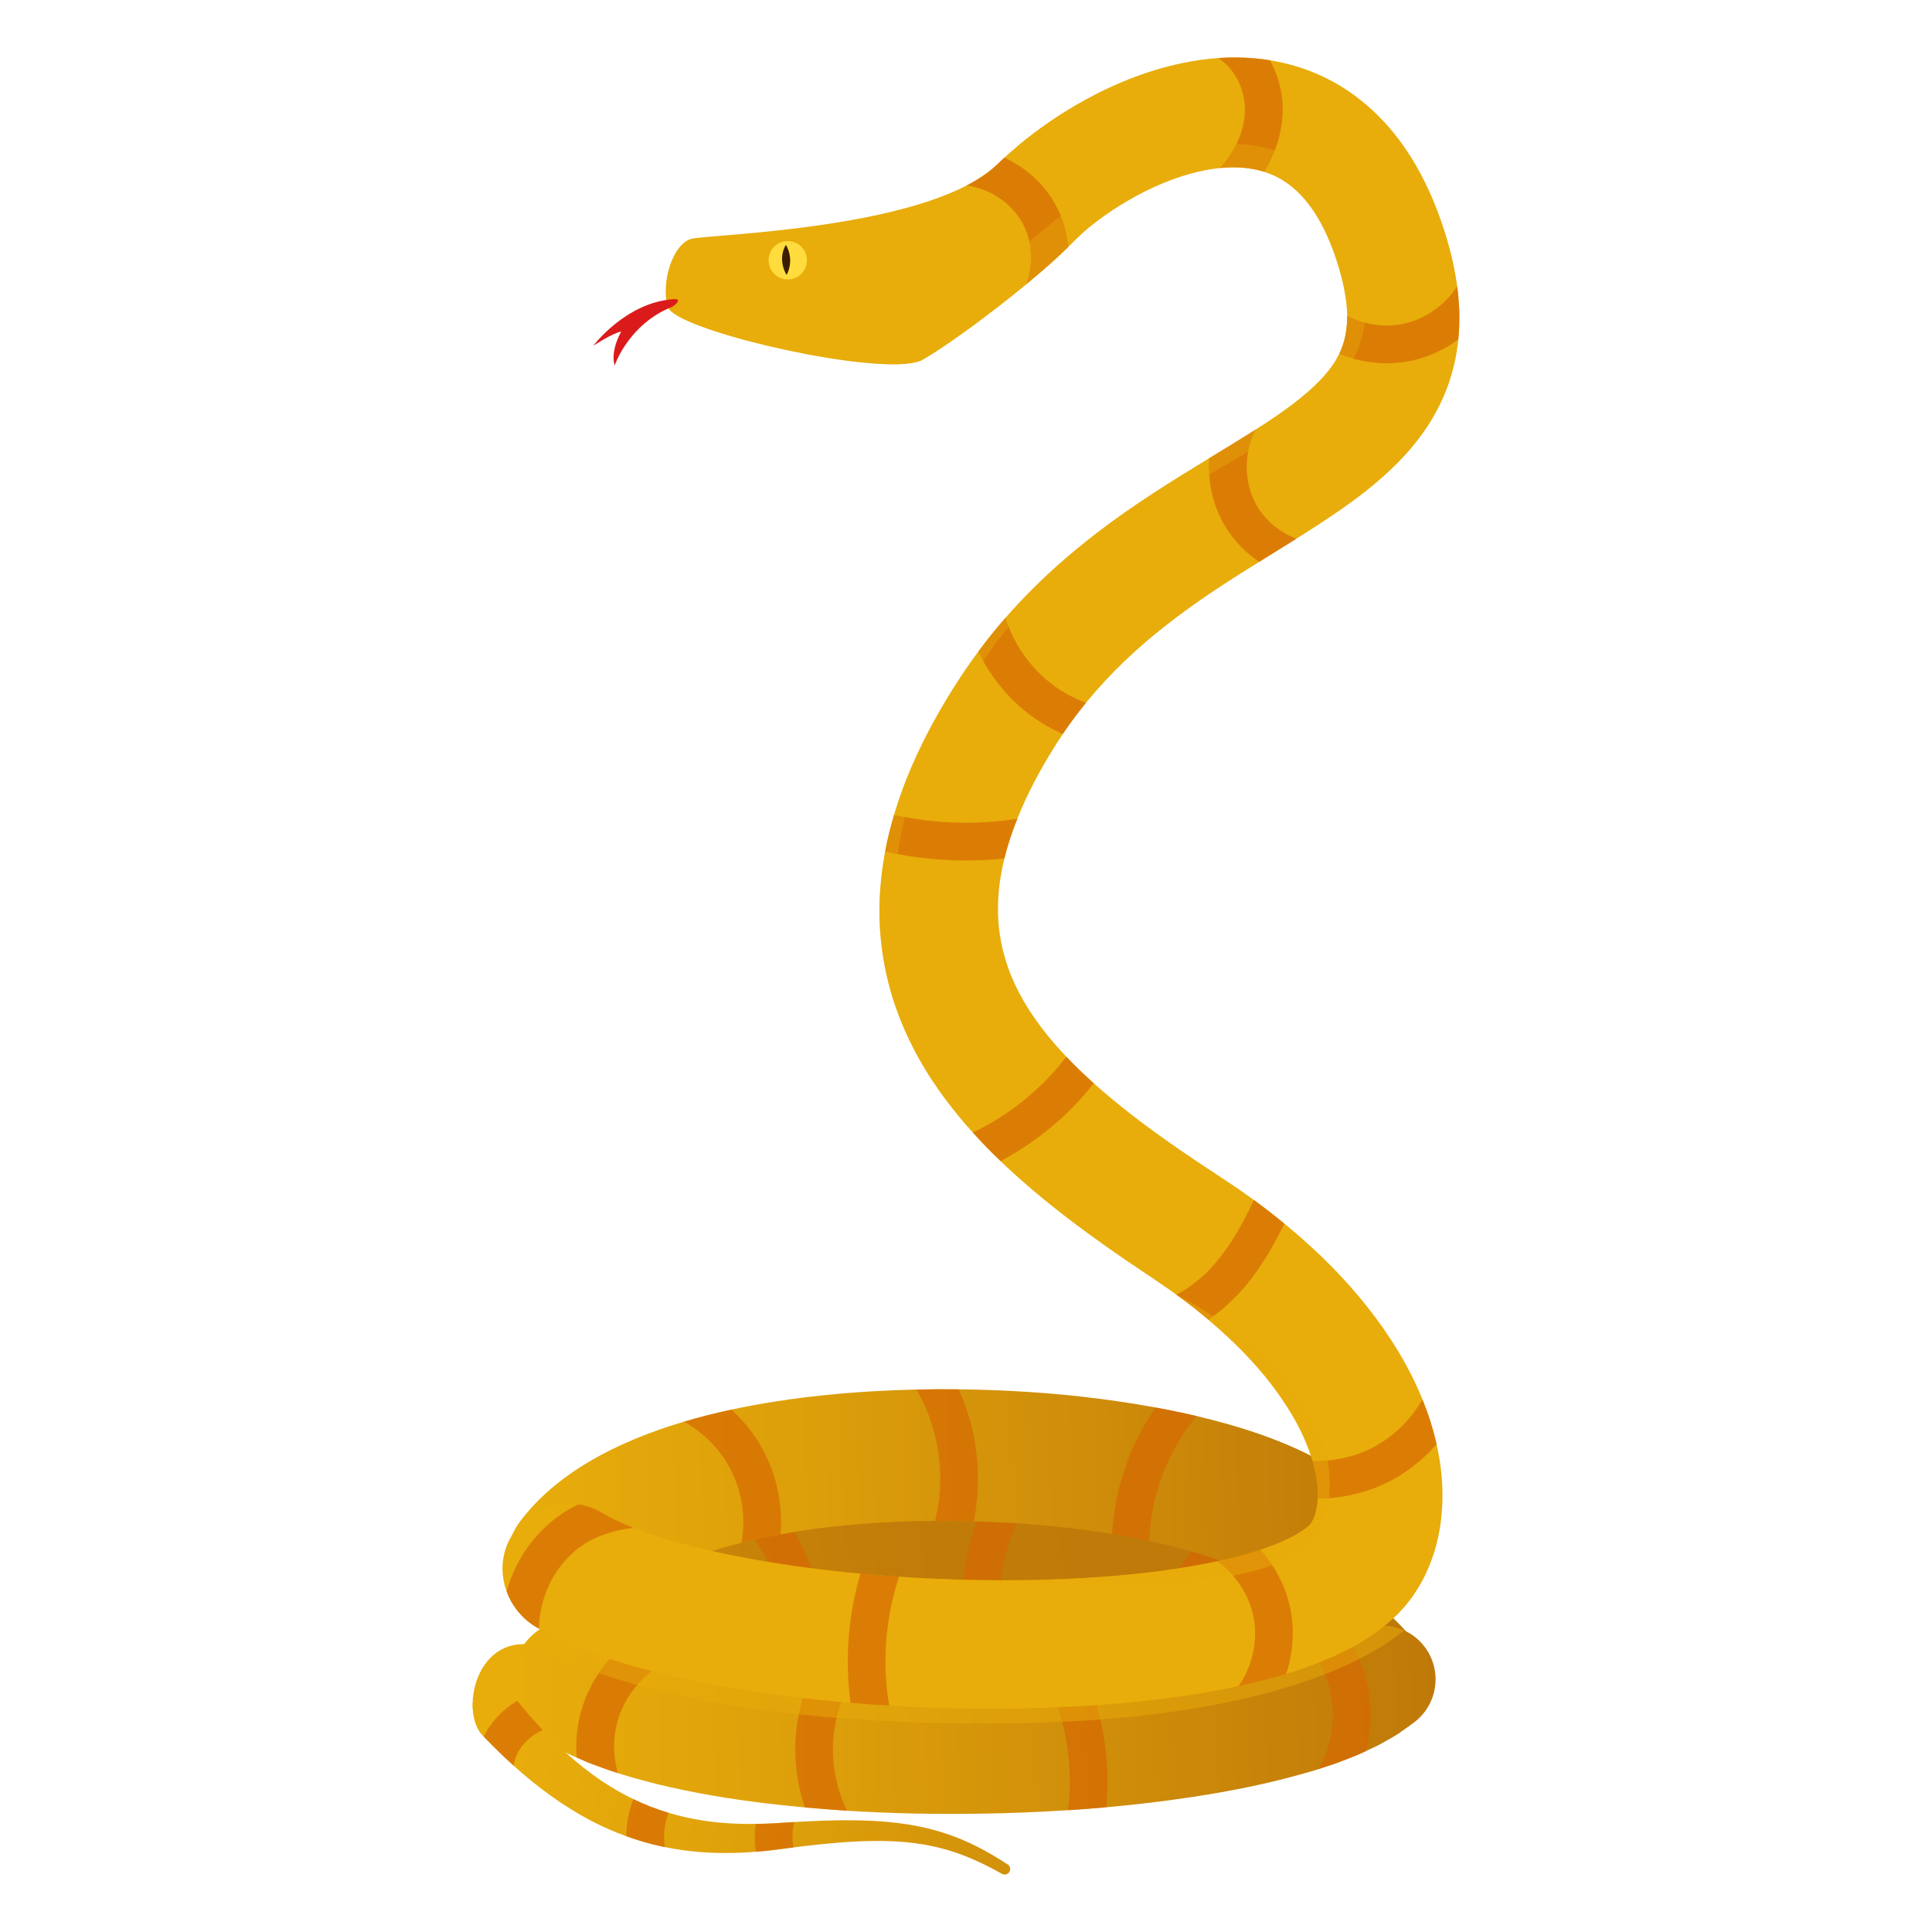 <?xml version="1.0" encoding="utf-8"?>
<!-- Generator: Adobe Illustrator 27.3.1, SVG Export Plug-In . SVG Version: 6.00 Build 0)  -->
<svg version="1.1" id="Layer_1" xmlns="http://www.w3.org/2000/svg" xmlns:xlink="http://www.w3.org/1999/xlink" x="0px" y="0px"
	 viewBox="0 0 1000 1000" style="enable-background:new 0 0 1000 1000;" xml:space="preserve">
<style type="text/css">
	.st0{fill:#C97A4F;}
	.st1{fill:#B26544;}
	.st2{fill:#DD9362;}
	.st3{fill:#F7AF7F;}
	.st4{fill:#512E25;}
	.st5{fill:#753B27;}
	.st6{fill:#A04C27;}
	.st7{fill:#D1DD33;}
	.st8{fill:#99B521;}
	.st9{fill:#BACE28;}
	.st10{fill:#7B991F;}
	.st11{fill:#6E840F;}
	.st12{fill:#F0F460;}
	.st13{fill:#B5CE24;}
	.st14{fill:#AF7B58;}
	.st15{fill:#FFE7B8;}
	.st16{fill:#CC946E;}
	.st17{fill:#8C6245;}
	.st18{fill:#EFCF97;}
	.st19{fill:#FFF4D2;}
	.st20{fill:#68442C;}
	.st21{fill:#3A2416;}
	.st22{fill:#4C311E;}
	.st23{fill:#CC9E71;}
	.st24{fill:#543622;}
	.st25{fill:#E0BB80;}
	.st26{fill:#3D211B;}
	.st27{fill:#96141A;}
	.st28{fill:#B11F20;}
	.st29{fill:#CC212A;}
	.st30{fill:#2D2726;}
	.st31{fill:#636363;}
	.st32{fill:#637209;}
	.st33{fill:#FFDC4A;}
	.st34{fill:#EFBB2B;}
	.st35{fill:#E03647;}
	.st36{fill:#C6283F;}
	.st37{fill:#37CADD;}
	.st38{fill:#1AA4C4;}
	.st39{fill:#3A3A3A;}
	.st40{fill:#686868;}
	.st41{fill:#FFCF48;}
	.st42{fill:#4CE7F2;}
	.st43{fill:#898989;}
	.st44{fill:#E52C3E;}
	.st45{fill:#FFC99C;}
	.st46{fill:url(#SVGID_1_);}
	.st47{fill:#251F2B;}
	.st48{fill:#FFE3CC;}
	.st49{opacity:0.31;fill:#510020;}
	.st50{fill:#F76623;}
	.st51{fill:url(#SVGID_00000120546272865762433860000009541065563358196356_);}
	.st52{fill:url(#SVGID_00000075865412786569929150000004009736681654464388_);}
	.st53{fill:url(#SVGID_00000109739118714625820310000004495622955453384878_);}
	.st54{fill:url(#SVGID_00000096056997273315694110000016301825403360947344_);}
	.st55{fill:url(#SVGID_00000072245532260516303490000001705980378982388159_);}
	.st56{fill:url(#SVGID_00000011025822019372188510000011055286471946487963_);}
	.st57{fill:url(#SVGID_00000070092307196257499990000014582093540963745716_);}
	.st58{fill:url(#SVGID_00000096034926164957792370000006913671050957199544_);}
	.st59{fill:url(#SVGID_00000029030106981881377340000015107838837507167676_);}
	.st60{fill:url(#SVGID_00000118359865043468485430000014095137239153976192_);}
	.st61{fill:url(#SVGID_00000183237700689298732670000002178005769030323124_);}
	.st62{fill:url(#SVGID_00000071520891750689721850000009245286831403421858_);}
	.st63{fill:url(#SVGID_00000070076702542630170540000002435221390025788820_);}
	.st64{fill:url(#SVGID_00000034058829567265204260000002726307861569408943_);}
	.st65{fill:url(#SVGID_00000143595634899256100740000002466240991906473399_);}
	.st66{fill:url(#SVGID_00000175288783327678626290000006026156148144410550_);}
	.st67{fill:url(#SVGID_00000137850728780318668620000014466575777502610343_);}
	.st68{fill:url(#SVGID_00000026148376223288300730000007238332327981474982_);}
	.st69{fill:url(#SVGID_00000151542720282867171180000012393575865435157916_);}
	.st70{fill:url(#SVGID_00000165193219858180642440000005104252780484431031_);}
	.st71{fill:url(#SVGID_00000028289857947284121070000006405989069482536869_);}
	.st72{fill:url(#SVGID_00000101073013113516535400000009741674939722748089_);}
	.st73{fill:url(#SVGID_00000030475731167824128550000001734819357444145795_);}
	.st74{fill:url(#SVGID_00000070819860820849625930000010385148141356217004_);}
	.st75{fill:url(#SVGID_00000012447994429174500070000004932772737047468943_);}
	.st76{fill:url(#SVGID_00000072249190577720117120000008219134200355290295_);}
	.st77{fill:url(#SVGID_00000165940673792774696630000009095847889797150898_);}
	.st78{fill:url(#SVGID_00000106832762127861615460000017939554515936678309_);}
	.st79{fill:url(#SVGID_00000174561151634288272100000018411512583168244877_);}
	.st80{fill:url(#SVGID_00000100340204360592526810000016055271925715474868_);}
	.st81{fill:url(#SVGID_00000120556683041661897040000017569620049044532916_);}
	.st82{fill:url(#SVGID_00000139266270754777676440000016356831908303497405_);}
	.st83{fill:url(#SVGID_00000086657766575735649720000003784521481078186398_);}
	.st84{fill:url(#SVGID_00000163784363952920114210000009633933251748458413_);}
	.st85{fill:url(#SVGID_00000112596810249544341320000008975170091710191030_);}
	.st86{fill:url(#SVGID_00000076569665716167972310000010641816714708491434_);}
	.st87{fill:url(#SVGID_00000159450352829009108840000010697105257336739987_);}
	.st88{fill:url(#SVGID_00000017484483904184059470000010177928926673671564_);}
	.st89{fill:url(#SVGID_00000172439206124787809110000010305860082305950908_);}
	.st90{fill:url(#SVGID_00000054263413647147642360000001712027565444898206_);}
	.st91{fill:url(#SVGID_00000078009239962766729030000015472022861250469029_);}
	.st92{fill:url(#SVGID_00000101076204686927906840000008818750418695777194_);}
	.st93{fill:url(#SVGID_00000163074303188099274070000005045229980208809120_);}
	.st94{fill:url(#SVGID_00000133505290094485639520000003087390942933663639_);}
	.st95{fill:url(#SVGID_00000109019289924742917250000000370624146107858058_);}
	.st96{fill:url(#SVGID_00000047041613652839782820000000872571913323656122_);}
	.st97{fill:#C7857F;}
	.st98{fill:#C42A21;}
	.st99{fill:url(#SVGID_00000057852718012069704600000004481292467800314753_);}
	.st100{opacity:0.4;fill:#506E85;}
	.st101{fill:#D3E3F0;}
	.st102{fill:url(#SVGID_00000159468016023530265860000017063790317143560102_);}
	.st103{fill:url(#SVGID_00000119806908815702141340000012252189892687869842_);}
	.st104{fill:url(#SVGID_00000049923604774754560140000013960417019186952845_);}
	.st105{fill:url(#SVGID_00000129897524755289764020000003167570749521734799_);}
	.st106{fill:url(#SVGID_00000102520011206864971180000006098108288833349265_);}
	.st107{fill:url(#SVGID_00000087392483217709289020000010909368623081173669_);}
	.st108{fill:url(#SVGID_00000012454024266762334910000011180262357653769361_);}
	.st109{fill:url(#SVGID_00000036246381480176885240000014172367265568236417_);}
	.st110{fill:url(#SVGID_00000178927450326473711880000002527775117408446607_);}
	.st111{fill:#6BA7B5;}
	.st112{fill:url(#SVGID_00000084515071475572751430000006200273166585447603_);}
	.st113{fill:url(#SVGID_00000091702497838477358130000009747647340199370407_);}
	.st114{fill:url(#SVGID_00000180337476498546597960000003166860979904202935_);}
	.st115{fill:url(#SVGID_00000121968878885868095830000003904250681173999006_);}
	.st116{fill:#F4642A;}
	.st117{opacity:0.31;}
	.st118{fill:#510020;}
	.st119{fill:url(#SVGID_00000052816015720557521740000011786610754119219859_);}
	.st120{fill:#FFCDA3;}
	.st121{fill:#C98D5B;}
	.st122{fill:url(#SVGID_00000078767591532392596340000011996020083603283840_);}
	.st123{fill:url(#SVGID_00000034798457617342463660000000470826077363558327_);}
	.st124{fill:#C1272D;}
	.st125{fill:#EBC100;}
	.st126{fill:#4D4D4D;}
	.st127{fill:url(#SVGID_00000121248387201116590000000002356522618529587899_);}
	.st128{fill:none;}
	.st129{fill:url(#SVGID_00000183246495363213159490000000371973914058040738_);}
	.st130{fill:#EBDE26;}
	.st131{fill:#4D4D1E;}
	.st132{opacity:0.8;fill:#F2F2DA;}
	.st133{fill:url(#SVGID_00000016043764824682146200000003135549944365929135_);}
	.st134{fill:url(#SVGID_00000176028671045513346860000016218574565902810760_);}
	.st135{fill:url(#SVGID_00000092415300572654208370000015677195891318996372_);}
	.st136{fill:#A3947C;}
	.st137{fill:url(#SVGID_00000141424340736217776910000000059987293004378276_);}
	.st138{fill:url(#SVGID_00000048471254933023923490000010197943956575487376_);}
	.st139{fill:url(#SVGID_00000032649264981265418520000002672041743383606455_);}
	.st140{fill:url(#SVGID_00000098182465193501439080000017493124235178437553_);}
	.st141{fill:url(#SVGID_00000045618478654927817380000013913690147811771538_);}
	.st142{fill:#9E9E9E;}
	.st143{fill:#FF9F2E;}
	.st144{fill:url(#SVGID_00000096056275242365379260000008441867465689626247_);}
	.st145{fill:url(#SVGID_00000127043004026259527590000014548311687312279742_);}
	.st146{fill:url(#SVGID_00000159465703418627598560000013888003904715403911_);}
	.st147{fill:url(#SVGID_00000133496028944197688790000001365261619911368843_);}
	.st148{fill:url(#SVGID_00000063625125755627879580000013573970227169925521_);}
	.st149{fill:url(#SVGID_00000038413797981278999900000017088584453807765896_);}
	.st150{fill:url(#SVGID_00000062152784469761426760000011013933221797408447_);}
	.st151{fill:url(#SVGID_00000064335644560223234950000008825539206847196839_);}
	.st152{fill:#82D8FF;}
	.st153{fill:url(#SVGID_00000060737180401481062480000015148795067038322836_);}
	.st154{fill:url(#SVGID_00000077299582717342147880000011507190496677764264_);}
	.st155{fill:url(#SVGID_00000034047622880440210570000007976603786504091548_);}
	.st156{fill:url(#SVGID_00000070099594540895191260000011581329538027771045_);}
	.st157{fill:#B1D284;}
	.st158{fill:url(#SVGID_00000059302392904590611790000015109276287760478357_);}
	.st159{fill:url(#SVGID_00000130643572050466226840000006594624805431874986_);}
	.st160{fill:url(#SVGID_00000168801957696525871430000013609361836756409225_);}
	.st161{fill:url(#SVGID_00000010299380090333090700000003842276180357114496_);}
	.st162{fill:url(#SVGID_00000013873176536496787600000015385128049054079385_);}
	.st163{fill:url(#SVGID_00000178924945168473420130000017236189681422655166_);}
	.st164{fill:url(#SVGID_00000080927356866781830540000000235225072090983846_);}
	.st165{fill:#FFA2CC;}
	.st166{fill:url(#SVGID_00000032646666981360204600000001839339963702059184_);}
	.st167{opacity:0.7;}
	.st168{fill:#D66801;}
	.st169{fill:#E8AD0B;}
	.st170{fill:url(#SVGID_00000183243004752501313970000006094113701155942055_);}
	.st171{fill:url(#SVGID_00000169549295528509239750000008436121438159146649_);}
	.st172{opacity:0.5;fill:#E8AD0B;}
	.st173{fill:url(#SVGID_00000090988528921971160710000000241515413063690920_);}
	.st174{fill:#DB1B1B;}
	.st175{fill:#FFDC3D;}
	.st176{fill:#3B1D00;}
	.st177{opacity:0.4;fill:#E8AD0B;}
	.st178{fill:#FFB339;}
	.st179{fill:#ED9621;}
	.st180{fill:#DD7E0B;}
	.st181{fill:#DE3302;}
	.st182{fill:#F8D017;}
	.st183{opacity:0.5;fill:#F8D017;}
	.st184{opacity:0.5;fill:#BA9C11;}
	.st185{fill:#25AD22;}
	.st186{fill:#125411;}
	.st187{fill:#40221A;}
	.st188{fill:#FF5924;}
	.st189{fill:#466D76;}
	.st190{opacity:0.2;fill:#466D76;}
	.st191{opacity:0.6;}
	.st192{fill:#FFF830;}
	.st193{fill:#8F3214;}
	.st194{fill:#942513;}
	.st195{fill:#BC4704;}
	.st196{opacity:0.2;fill:#C78F2C;}
	.st197{opacity:0.3;fill:#BC4704;}
	.st198{fill:#FDC74A;}
	.st199{fill:#6B3915;}
	.st200{fill:#471B02;}
	.st201{fill:#913704;}
	.st202{fill:#D95D05;}
	.st203{fill:#A7C15E;}
	.st204{opacity:0.5;}
	.st205{opacity:0.3;fill:#A7C15E;}
	.st206{opacity:0.4;}
	.st207{fill:#D9D900;}
	.st208{fill:#DE1D3A;}
	.st209{fill:#756000;}
	.st210{fill:#C85703;}
	.st211{fill:#F7D76D;}
	.st212{fill:#FBB41D;}
	.st213{opacity:0.7;fill:#F7D76D;}
	.st214{fill:#64FF80;}
	.st215{fill:#328040;}
	.st216{opacity:0.3;fill:#F7D76D;}
</style>
<g>
	<g>
		<g>
			
				<linearGradient id="SVGID_1_" gradientUnits="userSpaceOnUse" x1="5101.185" y1="1005.1" x2="4613.549" y2="911.109" gradientTransform="matrix(-0.999 -0.049 -0.049 0.999 5397.746 132.059)">
				<stop  offset="0" style="stop-color:#E8AD0B"/>
				<stop  offset="0.065" style="stop-color:#DC9E0A"/>
				<stop  offset="0.171" style="stop-color:#CF8D0A"/>
				<stop  offset="0.302" style="stop-color:#C68209"/>
				<stop  offset="0.487" style="stop-color:#C07B09"/>
				<stop  offset="1" style="stop-color:#BF7909"/>
			</linearGradient>
			<path class="st46" d="M295.51,896.71c4.21,1.99,8.63,3.08,13,3.29c13.27,0.65,26.26-6.54,32.41-19.24
				c4.46-6.66,27.7-17.82,67.71-25.37c6.09-1.16,12.58-2.24,19.44-3.19c17.56-2.47,37.6-4.2,60.05-4.72
				c3.95-0.09,7.83-0.15,11.69-0.15c6.82-0.03,13.5,0.04,20,0.22c30.23,0.89,57.04,4.08,79.82,8.82c7.11,1.47,13.83,3.08,20.11,4.84
				c30.39,8.45,50.97,19.79,59.26,31.35c10.96,15.35,24.18,11.52,39.51,0.53c15.35-10.96,26.98-24.98,15.99-40.31
				c-17.92-25-48.2-42.13-83.58-53.53c-7.9-2.54-16.03-4.81-24.38-6.81c0,0,0,0-0.03,0c-30.83-7.38-64.02-11.18-95.48-12.63
				c-7.42-0.33-14.73-0.53-21.88-0.62c-23.44-0.28-45.29,0.66-63.65,2.31c-12.35,1.1-25.34,2.62-38.41,4.72
				c-7.1,1.13-14.23,2.43-21.29,3.91c-46.71,9.82-90.73,27.93-106.46,61.07C271.25,868.24,278.5,888.61,295.51,896.71z"/>
		</g>
		<g class="st167">
			<path class="st168" d="M599.64,856.38c7.11,1.47,13.83,3.08,20.11,4.84c-1.82-11.41-0.26-23.32,4.57-33.93
				c5.45-11.98,14.96-21.94,26.61-28.02c-7.9-2.54-16.03-4.81-24.38-6.81c0,0,0,0-0.03,0c-8.44,7.36-15.34,16.5-20.01,26.75
				C601.23,830.83,598.89,843.68,599.64,856.38z"/>
		</g>
		<g class="st167">
			<path class="st168" d="M499.82,847.33c6.82-0.03,13.5,0.04,20,0.22c-5.26-22.81-1.02-47.79,11.22-67.74
				c-7.42-0.33-14.73-0.53-21.88-0.62C499.11,800.17,495.66,824.46,499.82,847.33z"/>
		</g>
		<g class="st167">
			<path class="st168" d="M385.81,790.13c14.56,18.27,22.69,41.84,22.83,65.27c6.09-1.16,12.58-2.24,19.44-3.19
				c-0.73-23.32-8.09-46.6-20.98-65.98C400,787.36,392.87,788.66,385.81,790.13z"/>
		</g>
	</g>
	<path class="st169" d="M271.36,851.02c-3.13,11.03-3.67,29.3-3.67,29.3l-18.58,17.2c-3.06-3.94-4.55-9.66-4.48-15.72
		C244.77,867.31,253.76,850.72,271.36,851.02z"/>
	<g>
		
			<linearGradient id="SVGID_00000138539336859059528920000013256325762989465479_" gradientUnits="userSpaceOnUse" x1="217.701" y1="828.505" x2="696.196" y2="828.505" gradientTransform="matrix(1 -0.025 0.025 1 26.291 68.89)">
			<stop  offset="0" style="stop-color:#E8AD0B"/>
			<stop  offset="0.35" style="stop-color:#DC9E0A"/>
			<stop  offset="1" style="stop-color:#BF7909"/>
		</linearGradient>
		<path style="fill:url(#SVGID_00000138539336859059528920000013256325762989465479_);" d="M731.71,891.67
			c-2.52,1.88-5.13,3.73-7.71,5.53c-2.61,1.77-5.04,2.98-7.57,4.46c-1.27,0.67-2.53,1.46-3.77,2.05l-3.67,1.71
			c-0.61,0.3-1.24,0.59-1.85,0.86c-1.82,0.88-3.67,1.74-5.47,2.46c-4.78,1.85-9.65,3.9-14.36,5.34l-5.21,1.72l-1.91,0.63l-7.04,1.99
			c-18.77,5.28-37.28,8.82-55.78,11.67c-14.94,2.25-29.86,4.03-44.77,5.35c-6.6,0.59-13.21,1.09-19.82,1.51
			c-15.31,1-30.57,1.59-45.87,1.81c-22.81,0.36-45.64-0.1-68.54-1.53c-7.25-0.49-14.49-1.03-21.77-1.71
			c-6.77-0.61-13.58-1.33-20.39-2.14c-18.54-2.27-37.14-5.31-55.97-9.89c-6.8-1.73-13.63-3.54-20.51-5.76
			c-2.65-0.83-5.29-1.74-7.94-2.7l-7.19-2.64l-6.1-2.67l-1.16-0.5c-4.8-1.94-9.81-4.89-14.68-7.47
			c-16.67-8.82-23.06-29.46-14.24-46.14c8.82-16.67,29.46-23.06,46.14-14.24c0.2,0.11,0.4,0.21,0.59,0.32l2.32,1.28
			c1.25,0.69,2.47,1.42,3.69,2.17c0.65,0.37,1.17,0.78,1.9,1.12l2.2,1.06l1.7,0.82l2.74,1.33l4.94,2c5.11,2.1,10.71,3.97,16.48,5.7
			c1.66,0.52,3.32,1,5.01,1.49c15.19,4.25,31.44,7.47,47.98,10.01c4.74,0.72,9.5,1.38,14.29,2.01c6.72,0.86,13.5,1.64,20.33,2.3
			c22.17,2.2,44.71,3.39,67.23,3.71c12.96,0.2,25.95,0.12,38.9-0.29c6.84-0.17,13.67-0.49,20.5-0.88
			c14.47-0.79,28.88-2.02,43.14-3.72c16.79-2.05,33.39-4.76,49.04-8.62l5.86-1.46l5.63-1.65c3.86-1.02,7.2-2.39,10.8-3.57
			c0.08-0.03,0.17-0.06,0.25-0.12c6.58-2.57,12.85-5.55,16.6-8.19l0.96-0.67l1.51-1.1c8.37-5.88,18.88-6.51,27.56-2.54
			c4.38,1.96,8.31,5.1,11.27,9.32C746.72,865.63,743.86,882.73,731.71,891.67z"/>
	</g>
	<g>
		
			<linearGradient id="SVGID_00000070819971898673695580000005489527623620449694_" gradientUnits="userSpaceOnUse" x1="218.495" y1="842.899" x2="654.5" y2="968.468" gradientTransform="matrix(1 -0.025 0.025 1 26.291 68.89)">
			<stop  offset="0" style="stop-color:#E8AD0B"/>
			<stop  offset="0.35" style="stop-color:#DC9E0A"/>
			<stop  offset="1" style="stop-color:#BF7909"/>
		</linearGradient>
		<path style="fill:url(#SVGID_00000070819971898673695580000005489527623620449694_);" d="M522.41,968.95
			c-0.8,1.28-2.5,1.68-3.8,0.93c-10.26-5.74-20.88-10.64-32.06-13.37c-11.13-2.87-22.74-3.78-34.5-3.62
			c-11.73,0.13-23.6,1.21-35.48,2.6l-5.87,0.74l-12.14,1.54c-2.42,0.26-4.85,0.51-7.27,0.69c-3.79,0.32-7.61,0.53-11.44,0.6
			c-11.86,0.3-23.86-0.57-35.66-3c-0.7-0.12-1.4-0.27-2.11-0.42c-6.04-1.33-12.03-3.07-17.84-5.19c-6.2-2.22-12.22-4.88-18.02-7.89
			c-14.89-7.78-28.24-17.72-40.44-28.72c-5.34-4.81-10.5-9.84-15.43-15c-0.43-0.44-0.83-0.87-1.23-1.31
			c-3.06-3.94-4.55-9.66-4.48-15.72c0.66-1.64,1.68-3.14,3.04-4.43c5.13-4.82,13.21-4.55,18.03,0.58c0.2,0.22,0.43,0.46,0.6,0.71
			c0.46,0.55,0.89,1.12,1.38,1.67c4.27,5.23,8.67,10.31,13.26,15.16c10.59,11.18,22.07,21.2,34.81,29.11
			c3.92,2.41,7.94,4.63,12.06,6.62c5.85,2.84,11.92,5.2,18.22,7.08l0.03,0c10.72,3.25,22.02,5.03,33.57,5.57
			c3.8,0.18,7.63,0.23,11.48,0.18c2.01-0.02,3.99-0.07,6-0.15c2.9-0.1,5.91-0.29,8.98-0.51l5.05-0.3l4.1-0.24
			c12.22-0.65,24.49-1.01,36.85-0.35c12.3,0.64,24.75,2.39,36.55,6.25c11.82,3.69,22.7,9.62,32.86,16.23l0.06,0.03
			C522.89,965.87,523.27,967.65,522.41,968.95z"/>
	</g>
	<g class="st167">
		<path class="st168" d="M351.14,857.18c-15.41,5.59-27.99,19.34-31.92,35.27c-2.03,8.23-1.75,17.02,0.53,25.29
			c-2.65-0.83-5.29-1.74-7.94-2.7l-7.19-2.64l-6.1-2.67c-0.6-7.33-0.04-14.74,1.73-21.97c3.92-15.93,13.65-30,26.73-39.61l2.74,1.33
			l4.94,2C339.77,853.59,345.37,855.46,351.14,857.18z"/>
	</g>
	<g class="st167">
		<path class="st168" d="M438.38,937.24c-7.25-0.49-14.49-1.03-21.77-1.71c-3.65-10.72-5.36-22.09-4.93-33.5
			c0.4-10.79,2.72-21.41,6.74-31.34c6.72,0.86,13.5,1.64,20.33,2.3c-4.54,9.25-7.16,19.4-7.57,29.77
			C430.74,914.7,433.28,926.56,438.38,937.24z"/>
	</g>
	<g class="st167">
		<path class="st168" d="M572.61,935.45c-6.6,0.59-13.21,1.09-19.82,1.51c2.58-20.34-0.22-41.52-7.9-60.54
			c6.84-0.17,13.67-0.49,20.5-0.88C572.02,894.67,574.55,915.35,572.61,935.45z"/>
	</g>
	<g class="st167">
		<path class="st168" d="M707.14,906.29c-1.82,0.88-3.67,1.74-5.47,2.46c-4.78,1.85-9.65,3.9-14.36,5.34l-5.21,1.72
			c1.1-1.59,2.15-3.46,3.07-5.52c5.44-12.2,6.23-26.49,2.19-39.21c-1.64-5.24-4.11-10.17-7.27-14.67c6.58-2.57,12.85-5.55,16.6-8.19
			l0.96-0.67c3.55,5.47,6.38,11.4,8.35,17.61C710.2,878.37,710.54,892.82,707.14,906.29z"/>
	</g>
	<g class="st167">
		<path class="st168" d="M280.96,895.49c-5.69,2.41-10.61,6.8-13.26,12.35c-0.9,1.89-1.52,3.92-1.91,6
			c-5.34-4.81-10.5-9.84-15.43-15c3.85-7.75,10-14.16,17.35-18.51C271.96,885.56,276.36,890.64,280.96,895.49z"/>
	</g>
	<g class="st167">
		<path class="st168" d="M344.18,956.05c-0.7-0.12-1.4-0.27-2.11-0.42c-6.04-1.33-12.03-3.07-17.84-5.19
			c-0.04-0.47-0.02-0.92-0.01-1.4c0.18-6.09,1.42-12.13,3.6-17.83c5.85,2.84,11.92,5.2,18.22,7.08c-1.36,3.64-2.16,7.48-2.28,11.37
			C343.71,951.79,343.82,953.94,344.18,956.05z"/>
	</g>
	<g class="st167">
		<path class="st168" d="M410.35,954.01c0.08,0.75,0.18,1.48,0.34,2.23l-12.14,1.54c-2.42,0.26-4.85,0.51-7.27,0.69
			c-0.16-0.78-0.26-1.59-0.34-2.36c-0.44-4.01-0.37-8.06,0.2-12.04c2.01-0.02,3.99-0.07,6-0.15c2.9-0.1,5.91-0.29,8.98-0.51
			l5.05-0.3C410.24,946.67,409.97,950.36,410.35,954.01z"/>
	</g>
	<path class="st172" d="M726.73,843.9c-17.23,14.43-74.65,49.54-224.2,48.17c-188.08-1.73-218.14-46.15-234.09-36.45
		c8.82-16.67,29.46-23.06,46.14-14.24c0.2,0.11,0.4,0.21,0.59,0.32l2.32,1.28c1.25,0.69,2.47,1.42,3.69,2.17
		c0.65,0.37,1.17,0.78,1.9,1.12l2.2,1.06l1.7,0.82l2.74,1.33l4.94,2c5.11,2.1,10.71,3.97,16.48,5.7c1.66,0.52,3.32,1,5.01,1.49
		c15.19,4.25,31.44,7.47,47.98,10.01c4.74,0.72,9.5,1.38,14.29,2.01c6.72,0.86,13.5,1.64,20.33,2.3c22.17,2.2,44.71,3.39,67.23,3.71
		c12.96,0.2,25.95,0.12,38.9-0.29c6.84-0.17,13.67-0.49,20.5-0.88c14.47-0.79,28.88-2.02,43.14-3.72
		c16.79-2.05,33.39-4.76,49.04-8.62l5.86-1.46l5.63-1.65c3.86-1.02,7.2-2.39,10.8-3.57c0.08-0.03,0.17-0.06,0.25-0.12
		c6.58-2.57,12.85-5.55,16.6-8.19l0.96-0.67l1.51-1.1C707.54,840.57,718.05,839.94,726.73,843.9z"/>
	<g>
		<g>
			
				<linearGradient id="SVGID_00000170969469130398505610000008540199887486205623_" gradientUnits="userSpaceOnUse" x1="217.216" y1="726.942" x2="681.95" y2="726.942" gradientTransform="matrix(1 -0.025 0.025 1 26.291 68.89)">
				<stop  offset="0" style="stop-color:#E8AD0B"/>
				<stop  offset="0.35" style="stop-color:#DC9E0A"/>
				<stop  offset="1" style="stop-color:#BF7909"/>
			</linearGradient>
			<path style="fill:url(#SVGID_00000170969469130398505610000008540199887486205623_);" d="M707.09,841.61
				c-4.25,1.9-8.7,2.87-13.08,2.98c-13.29,0.34-26.1-7.16-31.95-19.99c-4.3-6.76-27.28-18.47-67.09-26.95
				c-6.07-1.3-12.52-2.53-19.36-3.64c-17.5-2.88-37.5-5.08-59.92-6.13c-3.94-0.18-7.83-0.33-11.68-0.43
				c-6.82-0.19-13.5-0.27-20-0.25c-30.24,0.18-57.13,2.73-80,6.95c-7.14,1.3-13.89,2.75-20.22,4.37
				c-30.58,7.73-51.42,18.59-59.98,29.95c-11.32,15.09-32.75,18.09-47.81,6.74c-15.09-11.32-18.09-32.75-6.74-47.81
				c18.51-24.57,49.17-40.99,84.82-51.56c7.96-2.35,16.14-4.43,24.53-6.24c0,0,0,0,0.03,0c31-6.65,64.27-9.67,95.75-10.39
				c7.42-0.16,14.74-0.18,21.89-0.11c23.44,0.27,45.26,1.73,63.57,3.8c12.32,1.39,25.27,3.21,38.29,5.62
				c7.07,1.3,14.17,2.77,21.2,4.41c46.47,10.91,90.05,30.05,105,63.55C732.02,813.72,724.3,833.91,707.09,841.61z"/>
		</g>
		<path class="st169" d="M754.83,175.65c-0.03,0.64-0.14,1.26-0.2,1.9c-1.26,11.03-4.55,22.28-9.58,32.33
			c-5,10.11-11.53,18.9-18.43,26.35c-13.99,14.91-28.95,25.27-43.19,34.65c-4.22,2.74-8.35,5.39-12.48,7.98
			c-6.5,4.1-12.9,8.01-19.18,11.95c-3.29,2.04-6.59,4.08-9.83,6.14c-13.29,8.4-25.94,17-37.72,26.19
			c-15.77,12.23-29.93,25.68-42.1,40.62c-4.27,5.19-8.26,10.58-12.03,16.19c-1.59,2.37-3.18,4.8-4.69,7.26
			c-7.45,11.92-13.93,24.23-18.82,36.54c-2.79,6.87-5.03,13.74-6.7,20.58c-1.68,6.81-2.76,13.6-3.15,20.3
			c-0.81,12.7,0.98,24.87,5.22,36.68c4.22,11.75,11.06,23.14,19.74,33.95c3.18,3.99,6.62,7.87,10.25,11.7
			c4.47,4.72,9.21,9.3,14.21,13.76c12.95,11.64,27.47,22.56,42.49,33.03c6.39,4.44,12.93,8.79,19.54,13.12l10.55,7.03
			c3.46,2.29,6.84,4.8,10.25,7.18c0.17,0.14,0.31,0.25,0.47,0.36c5.22,3.8,10.3,7.76,15.33,11.89c8.65,7.06,17,14.66,24.99,22.75
			c12.56,12.93,24.18,27.19,33.95,43.3c4.69,7.84,8.96,16.14,12.54,24.93c2.99,7.37,5.47,15.08,7.31,23.17c0,0.03,0,0.03,0,0.03
			c0.47,2.18,0.92,4.36,1.31,6.59c1.76,10.19,2.37,20.99,1.03,32.19c-0.56,5.58-1.81,11.28-3.49,16.92
			c-1.79,5.64-4.13,11.28-7.17,16.67c-0.75,1.37-1.65,2.68-2.48,3.99l-1.26,1.98l-1.54,2.04c-2.09,2.85-4.24,5.19-6.48,7.54
			c-4.47,4.41-9.07,8.07-13.62,11.14c-9.13,6.11-18.09,10.3-26.94,13.85c-5.78,2.32-11.53,4.27-17.23,6
			c-8.32,2.54-16.53,4.58-24.68,6.31c-3.35,0.73-6.7,1.4-10.05,2.04c-17.09,3.21-34,5.33-50.89,6.84
			c-33.75,2.93-67.25,3.41-100.7,2.18c-6.39-0.28-12.79-0.59-19.15-1.01c-6.67-0.36-13.32-0.84-19.99-1.42
			c-20.41-1.67-40.76-4.16-61.17-7.59c-16.75-2.85-33.53-6.37-50.42-11.14c-8.43-2.37-16.95-5.08-25.52-8.38
			c-7.96-3.07-16-6.64-24.26-11.28c-0.28-0.14-0.56-0.31-0.84-0.47c-7.51-4.33-13.01-11.08-15.8-18.79
			c-3.07-8.38-2.96-17.81,1.26-26.33c0.5-1.03,1.03-1.98,1.62-2.93c0.03,0,0.03-0.03,0.03-0.03c7.34-11.98,21.05-17.84,34.25-15.8
			c4.13,0.61,8.21,2.04,12,4.24c0.06,0.06,0.28,0.2,0.36,0.22c4.22,2.54,9.77,5.19,15.8,7.59c0.14,0.03,0.25,0.08,0.39,0.17
			c0.03-0.03,0.03-0.03,0.06,0c0,0,0,0,0.03,0c5.95,2.35,12.42,4.5,19.1,6.45c7.01,2.04,14.18,3.88,21.55,5.53h0.03
			c7.12,1.62,14.35,3.04,21.64,4.36c18.01,3.18,36.46,5.61,55.03,7.31c6.64,0.64,13.32,1.17,19.96,1.59
			c4.33,0.31,8.65,0.56,12.98,0.78c1.2,0.08,2.43,0.14,3.63,0.2c30.91,1.42,61.98,1.2,92.33-1.17c0.67-0.06,1.37-0.14,2.04-0.17
			c6.53-0.56,13.01-1.2,19.43-1.98h0.03c7.82-0.95,15.49-2.07,23.06-3.43c3.77-0.67,7.54-1.42,11.25-2.21
			c0.5-0.11,0.98-0.22,1.45-0.33h0.03c7.31-1.59,14.35-3.46,20.83-5.61c2.23-0.75,4.38-1.54,6.51-2.32c5.78-2.26,11-4.8,14.6-7.15
			c1.79-1.14,3.04-2.26,3.91-2.96c0.25-0.36,0.64-0.64,0.64-0.7c0.03-0.06,0.06-0.03,0.14-0.08l0.22-0.36
			c0.11-0.25,0.34-0.47,0.48-0.73c1.62-2.51,2.88-6.81,3.15-12.2c0.2-3.21,0.03-6.78-0.67-10.61c-0.45-2.9-1.12-5.86-2.04-8.93
			c-0.25-0.84-0.5-1.7-0.81-2.6c-2.29-6.92-5.56-14.13-9.72-21.11c-3.27-5.53-7.01-10.97-11.08-16.28
			c-4.08-5.36-8.68-10.5-13.43-15.52c-5.89-6.09-12.23-11.95-18.87-17.56c-4.27-3.69-8.74-7.2-13.32-10.58
			c-1.06-0.75-2.15-1.56-3.24-2.35c-1.87-1.4-3.71-2.76-5.69-4.05c-3.1-2.12-5.78-4.02-9.49-6.45c-6.95-4.63-13.93-9.35-20.88-14.27
			c-13.87-9.83-27.72-20.21-41.15-31.85c-4.66-4.02-9.27-8.18-13.79-12.56c-4.89-4.66-9.72-9.58-14.32-14.77
			c-3.55-3.88-6.98-7.9-10.3-12.14c-1.06-1.31-2.09-2.65-3.13-4.02c0-0.03-0.03-0.03-0.03-0.06
			c-10.53-13.96-19.85-29.93-26.13-47.71c-6.98-19.46-9.86-40.93-8.4-61.28c0.47-6.87,1.37-13.62,2.6-20.21
			c1.23-6.48,2.79-12.84,4.63-19.01c1.79-6.11,3.88-12.09,6.14-17.87c6.95-17.53,15.61-33.61,25.13-48.63
			c3.85-6.11,8.01-12.14,12.34-18.01c4.47-6,9.16-11.84,14.07-17.45c2.29-2.65,4.66-5.25,7.06-7.82
			c12.45-13.26,25.99-25.21,39.95-35.93c19.15-14.8,39.31-27.19,58.4-38.86c8.26-5.05,16.33-9.94,24.04-14.8
			c0-0.03,0.03-0.03,0.03-0.03c0.42-0.28,0.84-0.56,1.26-0.81c12.81-8.18,24.4-16.58,32.39-25.04c4.05-4.24,7.06-8.38,9.18-12.53
			c0.14-0.28,0.28-0.56,0.39-0.81c1.9-3.91,3.1-7.9,3.69-12.42c0.31-2.29,0.47-4.66,0.47-7.23c-0.11-8.24-2.01-17.78-5.19-27.69
			c-4.02-12.87-9.72-24.34-16.72-32.52c-6.11-7.15-12.87-11.81-21.05-14.38c-1.2-0.36-2.46-0.7-3.77-1.01
			c-5.75-1.34-12.23-1.62-19.12-0.95h-0.03c-4.86,0.5-9.97,1.45-15.05,2.85c-12.37,3.38-24.96,9.18-36.71,16.5
			c-5.42,3.35-10.72,7.12-15.69,11.14c-3.41,2.76-6.59,5.83-9.66,8.96c-0.45,0.45-0.92,0.92-1.4,1.37
			c-5.78,5.78-13.46,12.51-21.78,19.38c-19.26,15.94-42.07,32.47-53.52,39c-15.83,9.05-103.77-9.44-126.64-22.5
			c-0.03-0.03-0.03-0.03-0.03-0.03c-2.99-1.7-4.86-3.32-5.3-4.77c-3.8-12.54,2.65-32.94,12.37-35.29
			c8.6-2.07,97.24-4.27,142.24-27.53c6.03-3.13,11.25-6.62,15.44-10.52h0.03c1.34-1.34,2.74-2.65,4.13-3.91
			c9.27-8.63,19.18-16.03,29.62-22.75c15.69-9.91,32.66-18.12,51.42-23.51c9.41-2.62,19.24-4.58,29.57-5.3h0.03
			c8.68-0.59,17.7-0.33,26.8,1.14c1.67,0.31,3.38,0.59,5.08,0.95c10.8,2.23,21.53,6.42,31.16,12.2
			c9.66,5.84,18.12,13.21,25.13,21.25c7.01,8.04,12.62,16.72,17.23,25.52c4.61,8.79,8.21,17.76,11.14,26.66
			c2.9,8.79,5.36,18.2,6.87,28.17c0.14,0.75,0.25,1.54,0.31,2.35c0.61,4.24,0.92,8.65,1.12,13.04
			C755.42,166.02,755.36,170.82,754.83,175.65z"/>
		<path class="st174" d="M348.01,154.88c-24.39,2.02-40.93,24.08-40.93,24.08s9.96-6.54,14.47-7.35
			c-6.01,10.97-3.39,17.54-3.39,17.54s7.13-21.48,29.95-30.43C354.63,154.02,348.01,154.88,348.01,154.88z"/>
		<path class="st175" d="M417.66,134.46c0.14,5.48-4.19,10.04-9.67,10.18c-5.48,0.14-10.04-4.19-10.17-9.67
			c-0.14-5.48,4.19-10.04,9.67-10.18C412.97,124.65,417.52,128.98,417.66,134.46z"/>
		<path class="st176" d="M406.77,126.75c-3.86,6.47-1.09,13.41,0.4,15.58C411.49,133.77,406.77,126.75,406.77,126.75z"/>
		<g class="st167">
			<path class="st168" d="M531.15,147.15c3.63-9.81,3.37-21.17-1.28-30.49c-5.59-11.17-17.24-19.03-29.6-20.64
				c6.04-3.11,11.25-6.6,15.43-10.5l0.03,0c1.36-1.35,2.75-2.67,4.15-3.93c11.7,5.4,21.65,14.61,27.48,26.34
				c3.15,6.23,4.99,13,5.59,19.85C547.14,133.56,539.46,140.29,531.15,147.15z"/>
		</g>
		<g class="st167">
			<path class="st168" d="M663.78,60.53c-0.7,9.82-3.97,19.51-9.42,28.39c-1.21-0.39-2.48-0.72-3.77-1.02
				c-5.76-1.33-12.25-1.62-19.13-0.94c7.52-8.37,12.13-18.24,12.84-27.83c0.84-11.83-4.93-23.5-13.78-29.09
				c8.67-0.61,17.7-0.34,26.78,1.14C662.11,39.85,664.55,50.1,663.78,60.53z"/>
		</g>
		<g class="st167">
			<path class="st168" d="M755.34,161.31c0.06,4.72,0.02,9.5-0.5,14.34c-7.18,5.35-15.49,9.19-24.38,11.06
				c-3.67,0.79-7.43,1.22-11.14,1.32c-8.96,0.23-17.91-1.47-26.15-4.87c1.88-3.9,3.1-7.9,3.68-12.44c0.31-2.27,0.47-4.65,0.46-7.22
				c8.94,4.52,19.37,6.15,29.12,4.09c11.31-2.38,21.43-9.68,27.8-19.33C754.84,152.5,755.14,156.91,755.34,161.31z"/>
		</g>
		<g class="st167">
			<path class="st168" d="M670.97,278.85c-6.51,4.1-12.89,8.04-19.19,11.97c-6.51-4.36-12.18-10-16.54-16.67
				c-7.18-10.99-10.28-24.12-9.37-36.96c8.28-5.04,16.34-9.94,24.03-14.8c-6.6,12.68-6.13,29.09,1.71,41.09
				C656.18,270.48,663.13,275.81,670.97,278.85z"/>
		</g>
		<g class="st167">
			<path class="st168" d="M562.14,363.77c-4.28,5.19-8.28,10.57-12.05,16.17c-5.73-2.54-11.2-5.69-16.27-9.42
				c-11.75-8.64-21.21-20.18-27.43-33.29c4.46-6.01,9.14-11.82,14.05-17.45c4.35,13.91,13.15,26.34,24.93,35
				C550.53,358.57,556.19,361.58,562.14,363.77z"/>
		</g>
		<g class="st167">
			<path class="st168" d="M526.61,423.77c-2.79,6.86-5.04,13.73-6.71,20.56c-5.04,0.55-10.12,0.87-15.17,1
				c-15.63,0.4-31.33-1.13-46.59-4.57c1.23-6.48,2.8-12.83,4.63-19C483.67,426.45,505.47,427.13,526.61,423.77z"/>
		</g>
		<g class="st167">
			<path class="st168" d="M566.16,560.72c-13.07,16.61-29.59,30.38-48.3,40.24c-4.89-4.68-9.71-9.58-14.34-14.77
				c18.87-8.97,35.7-22.61,48.43-39.24C556.41,551.67,561.16,556.24,566.16,560.72z"/>
		</g>
		<g class="st167">
			<path class="st168" d="M664.8,633.34c-5.55,11.42-12.1,22.87-20.67,32.89c-5.7,6.68-12,12.34-18.7,16.81
				c-4.28-3.66-8.73-7.18-13.31-10.58c-1.08-0.75-2.16-1.56-3.24-2.32c7.33-3.82,14.31-9.47,20.38-16.58
				c8.16-9.56,14.3-20.83,19.73-32.48c0.17,0.14,0.31,0.24,0.48,0.35C654.68,625.25,659.78,629.2,664.8,633.34z"/>
		</g>
		<g class="st167">
			<path class="st168" d="M743.58,747.49c0,0.03,0,0.03,0,0.03c-7.52,8.63-16.75,15.76-27.07,20.57c-3.37,1.57-6.85,2.91-10.43,3.95
				c-7.2,2.22-14.74,3.42-22.31,3.61c-0.59,0.02-1.17,0.03-1.73,0.02c0.2-3.22,0.02-6.79-0.66-10.62c-0.46-2.89-1.13-5.86-2.04-8.91
				c1.37,0.05,2.74,0.04,4.08,0.01c8.6-0.25,17.09-2.17,24.82-5.77c11.7-5.46,21.58-14.79,28.02-26.04
				C739.24,731.68,741.72,739.38,743.58,747.49z"/>
		</g>
		<g class="st167">
			<path class="st168" d="M665.72,866.43c-8.31,2.53-16.53,4.58-24.69,6.3c7.28-10.35,10.26-23.72,7.71-36.14
				c-2.3-11.36-9.24-21.69-18.65-28.49c0.5-0.1,0.97-0.22,1.47-0.32l0.03,0c7.3-1.61,14.32-3.46,20.8-5.61
				c7.7,8.63,13.19,19.19,15.52,30.52C670.18,843.86,669.3,855.58,665.72,866.43z"/>
		</g>
		<g class="st167">
			<path class="st168" d="M460.23,882.79c-6.66-0.36-13.31-0.83-19.98-1.42c-3.02-22.32-1.29-45.29,5.14-66.88
				c6.64,0.64,13.3,1.17,19.95,1.59C458.27,837.45,456.51,860.57,460.23,882.79z"/>
		</g>
		<g class="st167">
			<path class="st168" d="M327.95,790.86c-6.69,0.56-13.09,2.57-17.6,4.3c-12.31,4.75-22.64,15.57-27.72,28.94
				c-2.25,5.92-3.49,12.29-3.74,18.89c-0.28-0.16-0.57-0.32-0.85-0.48c-7.51-4.33-13.02-11.09-15.81-18.78
				c0.61-2.22,1.31-4.39,2.12-6.53c6.46-17.09,19.4-31.24,35.05-38.56c4.12,0.62,8.21,2.03,12,4.25c0.06,0.05,0.28,0.19,0.37,0.21
				c4.2,2.55,9.77,5.2,15.8,7.59C327.73,790.72,327.81,790.78,327.95,790.86z"/>
		</g>
		<g class="st167">
			<path class="st168" d="M404,794.15c-7.14,1.3-13.89,2.75-20.22,4.37c2.08-11.36,0.8-23.31-3.77-34.03
				c-5.17-12.1-14.45-22.28-25.95-28.64c7.96-2.35,16.14-4.43,24.53-6.24c0,0,0,0,0.03,0c8.26,7.55,14.95,16.85,19.37,27.21
				C403.01,768.57,405.04,781.47,404,794.15z"/>
		</g>
		<g class="st167">
			<path class="st168" d="M504,787.45c-6.82-0.19-13.5-0.27-20-0.25c5.79-22.68,2.14-47.75-9.63-67.98
				c7.42-0.16,14.74-0.18,21.89-0.11C505.82,740.32,508.7,764.68,504,787.45z"/>
		</g>
		<g class="st167">
			<path class="st168" d="M619.33,732.94c-14.99,17.92-23.67,41.29-24.36,64.71c-6.07-1.3-12.52-2.53-19.36-3.64
				c1.28-23.3,9.18-46.4,22.52-65.47C605.2,729.84,612.3,731.3,619.33,732.94z"/>
		</g>
	</g>
	<path class="st177" d="M706.9,158.48c0.7,49.55-57.23,70.49-95.62,96.32c-38.39,25.82-77.47,48.86-101.2,85.85
		c-23.73,36.99-51.65,76.08-46.06,138.19c4.19,46.54,18.93,78.17,26.08,91.12c-10.53-13.96-19.85-29.93-26.13-47.71
		c-6.98-19.46-9.86-40.93-8.4-61.28c0.47-6.87,1.37-13.62,2.6-20.21c1.23-6.48,2.79-12.84,4.63-19.01
		c1.79-6.11,3.88-12.09,6.14-17.87c6.95-17.53,15.61-33.61,25.13-48.63c3.85-6.11,8.01-12.14,12.34-18.01
		c4.47-6,9.16-11.84,14.07-17.45c2.29-2.65,4.66-5.25,7.06-7.82c12.45-13.26,25.99-25.21,39.95-35.93
		c19.15-14.8,39.31-27.19,58.4-38.86c8.26-5.05,16.33-9.94,24.04-14.8c0-0.03,0.03-0.03,0.03-0.03c0.42-0.28,0.84-0.56,1.26-0.81
		c12.81-8.18,24.4-16.58,32.39-25.04c4.05-4.24,7.06-8.38,9.18-12.53c0.14-0.28,0.28-0.56,0.39-0.81c1.9-3.91,3.1-7.9,3.69-12.42
		c0.31-2.29,0.47-4.66,0.47-7.23c-0.11-8.24-2.01-17.78-5.19-27.69c-4.02-12.87-9.72-24.34-16.72-32.52
		c-6.11-7.15-12.87-11.81-21.05-14.38c-1.2-0.36-2.46-0.7-3.77-1.01c-5.75-1.34-12.23-1.62-19.12-0.95h-0.03
		c-4.86,0.5-9.97,1.45-15.05,2.85c-12.37,3.38-24.96,9.18-36.71,16.5c-5.42,3.35-10.72,7.12-15.69,11.14
		c-3.41,2.76-6.59,5.83-9.66,8.96c-0.45,0.45-0.92,0.92-1.4,1.37c-5.78,5.78-13.46,12.51-21.78,19.38
		c-19.26,15.94-42.07,32.47-53.52,39c-15.83,9.05-103.77-9.44-126.64-22.5c-0.03-0.03-0.03-0.03-0.03-0.03s80.24,19.29,116.53,9.52
		c36.29-9.77,81.66-80.26,146.57-95.62C678.98,62.16,706.2,108.93,706.9,158.48z"/>
	<path class="st172" d="M685.26,787.81c-12.42,40.51-135.04,35.6-206.93,29.06c1.2,0.08,2.43,0.14,3.63,0.2
		c30.91,1.42,61.98,1.2,92.33-1.17c0.67-0.06,1.37-0.14,2.04-0.17c6.53-0.56,13.01-1.2,19.43-1.98h0.03
		c7.82-0.95,15.49-2.07,23.06-3.43c3.77-0.67,7.54-1.42,11.25-2.21c0.5-0.11,0.98-0.22,1.45-0.33h0.03
		c7.31-1.59,14.35-3.46,20.83-5.61c2.23-0.75,4.38-1.54,6.51-2.32c5.78-2.26,11-4.8,14.6-7.15c1.79-1.14,3.04-2.26,3.91-2.96
		c0.25-0.36,0.64-0.64,0.64-0.7c0.03-0.06,0.06-0.03,0.14-0.08l0.22-0.36c0.11-0.25,0.34-0.47,0.48-0.73
		c1.62-2.51,2.88-6.81,3.15-12.2c0.2-3.21,0.03-6.78-0.67-10.61c-0.45-2.9-1.12-5.86-2.04-8.93c-0.25-0.84-0.5-1.7-0.81-2.6
		c-2.29-6.92-5.56-14.13-9.72-21.11c-3.27-5.53-7.01-10.97-11.08-16.28c-4.08-5.36-8.68-10.5-13.43-15.52
		c-5.89-6.09-12.23-11.95-18.87-17.56c-4.27-3.69-8.74-7.2-13.32-10.58c-1.06-0.75-2.15-1.56-3.24-2.35
		C638.72,685.43,702.93,730.1,685.26,787.81z"/>
</g>
</svg>
